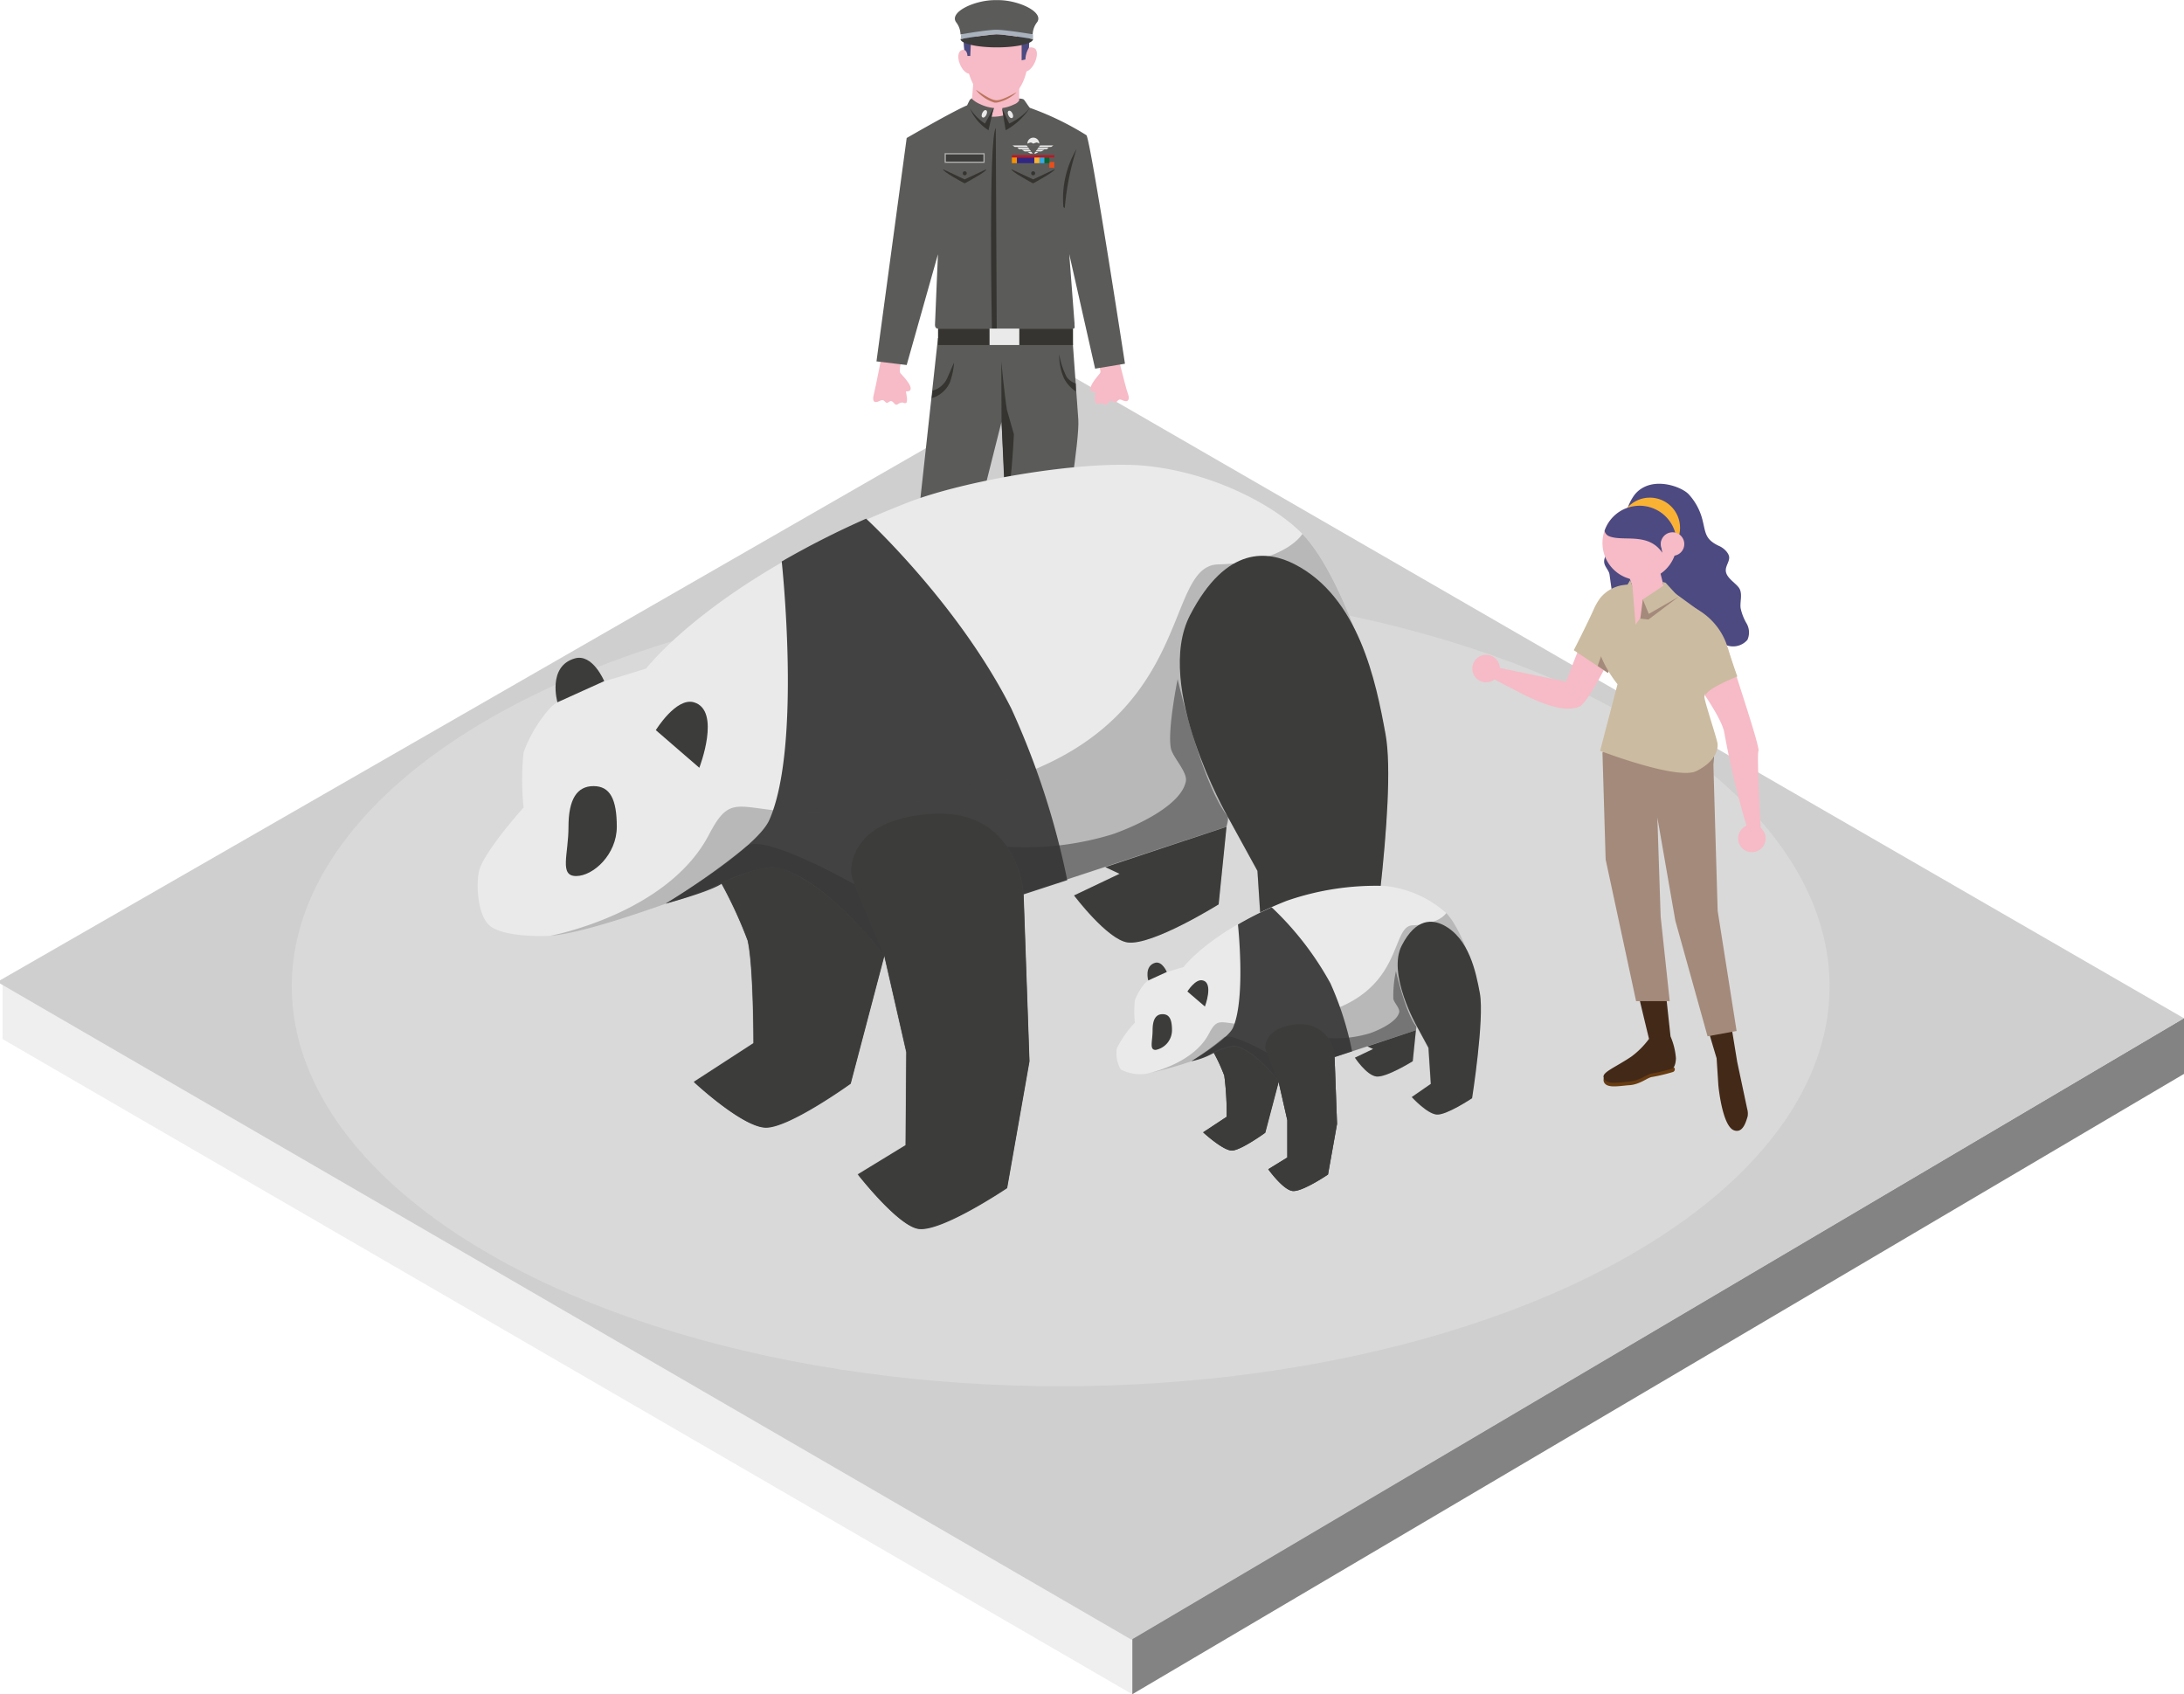 <svg xmlns="http://www.w3.org/2000/svg" viewBox="0 0 185.79 144.12"><defs><style>.cls-1{isolation:isolate;}.cls-2{fill:#848383;}.cls-3{fill:#efefef;}.cls-4{fill:#d0cfd0;}.cls-5{fill:#d9d9d9;mix-blend-mode:multiply;}.cls-6{fill:#303b45;}.cls-7{fill:#e38868;}.cls-8{fill:#f6bbc6;}.cls-9{fill:#5b5b5a;}.cls-10{fill:#353430;}.cls-11{fill:#bb745d;}.cls-12{fill:#4d4a81;}.cls-13{fill:#3c3c3b;}.cls-14{fill:#a9b2bd;}.cls-15{fill:#eaeaea;}.cls-16{fill:#3d3d3c;stroke:#b2b2b2;stroke-miterlimit:10;stroke-width:0.1px;}.cls-17{fill:#f39200;}.cls-18{fill:#e94e1b;}.cls-19{fill:#063;}.cls-20{fill:#36a9e1;}.cls-21{fill:#312783;}.cls-22{fill:#f9b233;}.cls-23{fill:#be1622;}.cls-24{fill:#cbbba0;}.cls-25{fill:#a48a7b;}.cls-26{fill:#683c11;}.cls-27{fill:#432918;}.cls-28{fill:#424242;}.cls-29{fill:#454544;opacity:0.3;}.cls-30{fill:#323232;opacity:0.5;}</style></defs><title>G05_11</title><g class="cls-1"><g id="Livello_1" data-name="Livello 1"><polygon class="cls-2" points="185.79 86.6 185.79 91.35 96.32 144.12 96.32 139.38 185.79 86.6"/><polygon class="cls-3" points="96.32 139.38 96.32 144.12 0.22 88.39 0.22 83.64 96.32 139.38"/><polygon class="cls-4" points="96.1 139.39 0 83.66 0 83.39 90.31 31.49 185.79 86.62 96.25 139.48 96.1 139.39"/><ellipse class="cls-5" cx="90.23" cy="83.9" rx="65.41" ry="34.02"/></g><g id="Livello_2" data-name="Livello 2"><path class="cls-6" d="M95.65,71.91a31.19,31.19,0,0,0,.73-6.55l-3.46-.55s-.73,13.31-1.51,17.68c-.15.8-.86,3.13-.86,3.13H98.1s-.52-1.18-1.18-1.36-3-.24-3.38-.51A1.12,1.12,0,0,1,93,82.49C93.51,79.82,95.37,73,95.65,71.91Z" transform="translate(-6.21 -22.13)"/><path class="cls-6" d="M84.1,71.67c-.28,2.92-.34,8.12-.54,10.82,0,.5,0,.52-.33.9s-2.06.65-3,.79c-1.81.27-1.81,1.44-1.81,1.44h6.38s.18-2.35.3-3.13c.39-2.61,1.91-9.27,2.19-10.33a62.47,62.47,0,0,0,1.21-6.8l-3.46-.55S84.26,70.05,84.1,71.67Z" transform="translate(-6.21 -22.13)"/><polygon class="cls-7" points="93.15 16.96 95.27 31.22 93.64 31.54 90.84 18.43 90.22 18.05 93.15 16.96"/><path class="cls-8" d="M101.16,51.78s.8,3.32,1,3.84,0,.79-.48.55-.38.4-.78.12-.41.42-.73.24-.48,0-.7-.08-.08-1-.08-1-1.16.22.38-1.55c.36-.4-1.15-3.86-1.15-3.86Z" transform="translate(-6.21 -22.13)"/><path class="cls-8" d="M83.19,37.27s-.49,4.3-.64,5-1.47,9.11-1.47,9.11l1.65.25,2.71-8.94L85.55,38Z" transform="translate(-6.21 -22.13)"/><path class="cls-8" d="M81.33,51.83s-.65,3.34-.79,3.87,0,.79.51.53.4.38.78.09.43.4.74.2c.46-.3.48-.05.7-.1s0-1,0-1,1.18.17-.45-1.53c-.37-.39,1-3.91,1-3.91Z" transform="translate(-6.21 -22.13)"/><path class="cls-9" d="M97.44,50.89s.38,5.16.5,6.92-1.12,9-1.12,9l-3.07,15H91l.83-15.53L91.41,58,88,71.54,85.63,81.8h-2.4l.51-10.26L86,50.89S92.87,51.07,97.44,50.89Z" transform="translate(-6.21 -22.13)"/><path class="cls-9" d="M97.49,50.08H86c-.2,0-.26-.17-.25-.38L86,43.76l-2.66,9.42-2.57-.31,2.57-19s3.92-2.27,5.14-2.78c0,0,.23-.49.26-.5s.18-.12.22-.13c.73-.18,2,.44,3.06.38.25,0,.63-.48,1.24-.27.08,0,.49.71.58.74a24.61,24.61,0,0,1,4.79,2.32c.36.42,3.28,19.44,3.28,19.44l-2.54.42-2.2-9.74.45,5.9C97.6,49.89,97.71,50.08,97.49,50.08Z" transform="translate(-6.21 -22.13)"/><path class="cls-10" d="M96.79,39.81a22.49,22.49,0,0,1,1-5,8.28,8.28,0,0,0-1.12,4.91C96.67,39.77,96.78,39.82,96.79,39.81Z" transform="translate(-6.21 -22.13)"/><path class="cls-8" d="M92.91,28.48v2.2a.87.87,0,0,1-.43.33,3.28,3.28,0,0,1-1,.31l.1.63a3.87,3.87,0,0,1-1,.11c-.07,0,.2-.74.2-.74A3.49,3.49,0,0,1,89.61,31a2.46,2.46,0,0,1-.71-.45l.16-2.1Z" transform="translate(-6.21 -22.13)"/><path class="cls-8" d="M91.54,22.46c2.24.26,2.34,2.79,2.13,4.9S92.4,30.77,91,30.76s-2.34-1.54-2.61-3.5S87.94,22,91.54,22.46Z" transform="translate(-6.21 -22.13)"/><path class="cls-8" d="M93.39,26.8s.08-.86.77-.59-.12,2.22-.89,2S93.39,26.8,93.39,26.8Z" transform="translate(-6.21 -22.13)"/><path class="cls-8" d="M88.79,27s0-.86-.75-.61,0,2.22.81,2S88.79,27,88.79,27Z" transform="translate(-6.21 -22.13)"/><path class="cls-11" d="M90.81,30.86H91A3.39,3.39,0,0,0,92.67,30c0-.05-1.12.67-1.7.66s-1.69-.91-1.73-.87A3.3,3.3,0,0,0,90.81,30.86Z" transform="translate(-6.21 -22.13)"/><path class="cls-10" d="M97.72,54.75a1.53,1.53,0,0,1-.78-.57,7,7,0,0,1-.63-1.93,5,5,0,0,0,.42,2.08,3.06,3.06,0,0,0,1,1.1S97.72,54.75,97.72,54.75Z" transform="translate(-6.21 -22.13)"/><path class="cls-10" d="M85.47,56A2.46,2.46,0,0,0,87,54.7,6.21,6.21,0,0,0,87.37,53c0-.06-.34.76-.58,1.29a1.93,1.93,0,0,1-1.24,1.07Z" transform="translate(-6.21 -22.13)"/><path class="cls-10" d="M91.41,58l.3,6.69c.48.25.75-5.62.75-5.62L91.87,57c-.22-1.34-.48-4.11-.48-4.11Z" transform="translate(-6.21 -22.13)"/><path class="cls-10" d="M85.15,65.81c1.17,0,2.34,0,3.5-.14a.11.11,0,1,0,0-.22c-1.36.11-2.74.15-4.1.13h0a.11.11,0,0,0-.11.11.1.1,0,0,0,.1.12Z" transform="translate(-6.21 -22.13)"/><path class="cls-10" d="M93.67,65.8c.72,0,1.44,0,2.15-.11a.11.11,0,1,0,0-.22,21.53,21.53,0,0,1-3.59.06.1.1,0,0,0-.12.1.11.11,0,0,0,.1.12C92.68,65.78,93.17,65.8,93.67,65.8Z" transform="translate(-6.21 -22.13)"/><path class="cls-12" d="M91.6,22.41c1.83.25,2.3,2,2.14,3.78a2.06,2.06,0,0,0-.3,1l-.32.07,0-1.58s-.63-.2-.38-1.32a7,7,0,0,1-3.28-.06s.12,1.05-.65,1.26l-.06,1.33-.24,0s0-.4-.27-.52C88,24.45,88.44,22,91.6,22.41Z" transform="translate(-6.21 -22.13)"/><path class="cls-9" d="M94.06,25.05A1.77,1.77,0,0,1,94.45,24c.56-.86-1.6-1.86-3.32-1.86h-.28c-1.72,0-3.88,1-3.32,1.86a1.77,1.77,0,0,1,.39,1.06Z" transform="translate(-6.21 -22.13)"/><path class="cls-13" d="M94.09,25.45c0,.39-1.38.71-3.08.71s-3.09-.32-3.09-.71a30.55,30.55,0,0,1,3-.4C91.74,25.05,94.09,25.45,94.09,25.45Z" transform="translate(-6.21 -22.13)"/><path class="cls-14" d="M94.09,25.05s-2.35-.39-3.13-.39-3,.39-3,.39v.4a30.55,30.55,0,0,1,3-.4c.78,0,3.13.4,3.13.4Z" transform="translate(-6.21 -22.13)"/><path class="cls-10" d="M88.71,31.33A4.33,4.33,0,0,0,90,32.64l.73-1.32-.43,1.89A4.14,4.14,0,0,1,88.71,31.33Z" transform="translate(-6.21 -22.13)"/><path class="cls-10" d="M93.81,31.32a5.12,5.12,0,0,1-1.75,1.32l-.61-1.32.31,1.89A5.71,5.71,0,0,0,93.81,31.32Z" transform="translate(-6.21 -22.13)"/><ellipse class="cls-15" cx="89.95" cy="31.82" rx="0.34" ry="0.19" transform="translate(16.01 76.89) rotate(-64.26)"/><ellipse class="cls-15" cx="92.17" cy="31.85" rx="0.19" ry="0.34" transform="translate(-10.9 21.07) rotate(-25.74)"/><path class="cls-10" d="M90.59,50.14S90.28,34,90.92,33c0-.05.08,17.13.08,17.13S90.58,50.19,90.59,50.14Z" transform="translate(-6.21 -22.13)"/><path class="cls-10" d="M90.11,36.53l-1.84.86-1.83-.86c-.1.17,1.82,1.2,1.83,1.2h0S90.21,36.7,90.11,36.53Z" transform="translate(-6.21 -22.13)"/><path class="cls-10" d="M95.93,36.53l-1.83.86-1.84-.86c-.1.17,1.83,1.2,1.83,1.2h0S96,36.7,95.93,36.53Z" transform="translate(-6.21 -22.13)"/><circle class="cls-10" cx="82.07" cy="14.74" r="0.17"/><circle class="cls-10" cx="87.89" cy="14.74" r="0.17"/><rect class="cls-16" x="80.41" y="13.08" width="3.3" height="0.72"/><rect class="cls-17" x="86.08" y="13.39" width="0.43" height="0.49"/><rect class="cls-18" x="89.26" y="13.78" width="0.43" height="0.49"/><rect class="cls-19" x="88.84" y="13.39" width="0.43" height="0.49"/><rect class="cls-20" x="88.41" y="13.39" width="0.43" height="0.49"/><rect class="cls-21" x="86.51" y="13.39" width="1.48" height="0.49"/><rect class="cls-22" x="87.99" y="13.39" width="0.43" height="0.49"/><polygon class="cls-23" points="89.26 13.2 88.84 13.2 88.41 13.2 87.99 13.2 86.51 13.2 86.08 13.2 86.08 13.39 86.51 13.39 87.99 13.39 88.41 13.39 88.84 13.39 89.26 13.39 89.69 13.39 89.69 13.2 89.26 13.2"/><polygon class="cls-15" points="89.42 12.5 86.32 12.5 86.13 12.37 89.61 12.37 89.42 12.5"/><polygon class="cls-15" points="89.06 12.69 86.69 12.69 86.54 12.55 89.2 12.55 89.06 12.69"/><polygon class="cls-15" points="88.58 12.88 87.16 12.88 86.93 12.74 88.84 12.74 88.58 12.88"/><polygon class="cls-15" points="88.11 13.06 87.64 13.06 87.42 12.93 88.33 12.93 88.11 13.06"/><path class="cls-15" d="M93.61,34.35a.5.5,0,0,1,.5-.51.51.51,0,0,1,.51.51.68.68,0,0,0-.21-.1,1.47,1.47,0,0,0-.3.1.68.68,0,0,0-.21-.1A1.34,1.34,0,0,0,93.61,34.35Z" transform="translate(-6.21 -22.13)"/><polygon class="cls-9" points="87.91 13.15 87.32 12.34 88.49 12.34 87.91 13.15"/><rect class="cls-10" x="79.8" y="27.95" width="11.48" height="1.4"/><rect class="cls-15" x="84.18" y="27.95" width="2.53" height="1.4"/><path class="cls-12" d="M142.68,70c.06.37.4.65.45,1,.1.69.71,5.5,1.29,5.33s.67.63,1.25.81.82.55,1.29.7a1.65,1.65,0,0,0,1.4-.3l.12.11a1.79,1.79,0,0,0,1.77.3c.44-.22.73-.67,1.17-.89a3.23,3.23,0,0,1,1.8,0,1.61,1.61,0,0,0,1.64-.5,1.53,1.53,0,0,0-.06-1.38,4.33,4.33,0,0,1-.52-1.33c-.06-.53.15-1.09-.06-1.58s-1.2-.94-1.2-1.63c0-.38.29-.71.29-1.08s-.46-.83-.89-1c-1.25-.6-1.09-1.17-1.43-2.38a5,5,0,0,0-1.12-2c-.64-.69-3.22-1.62-4.58,0a4.11,4.11,0,0,0-.82,2.11c-.16,1.25.09,1.79-1.06,2.57C143,69.1,142.61,69.5,142.68,70Z" transform="translate(-6.21 -22.13)"/><circle class="cls-22" cx="140.35" cy="44.9" r="2.57"/><path class="cls-8" d="M132.21,79.26c-.22,0,1.19.69,3.7,2,2.06,1,3.54,1.4,4.62,1S145.14,74,145.14,74l-.07-2.09A2.8,2.8,0,0,0,142.55,73c-1,1.37-3.11,7.12-3.11,7.12l-6.08-1.26Z" transform="translate(-6.21 -22.13)"/><path class="cls-8" d="M131.46,79a1.17,1.17,0,1,0,1.17-1.17A1.17,1.17,0,0,0,131.46,79Z" transform="translate(-6.21 -22.13)"/><path class="cls-24" d="M145.07,71.89A3.07,3.07,0,0,0,142.34,73a5,5,0,0,0-.53.91c-.63,1.41-1.72,3.53-1.72,3.53L143,79.38l2.14-5.4Z" transform="translate(-6.21 -22.13)"/><path class="cls-25" d="M143.3,75.78c-.64,1.41-1.18,3-1.18,3l.88.59,2.14-5.4A13.66,13.66,0,0,0,143.3,75.78Z" transform="translate(-6.21 -22.13)"/><path class="cls-26" d="M142.62,114.05c.13.73,1.3.45,2.21.39s1.55-.67,1.94-.7a15.23,15.23,0,0,0,1.75-.42.24.24,0,0,0,.11-.38l-6,.9Z" transform="translate(-6.21 -22.13)"/><path class="cls-8" d="M156,92.79s-.36-6.47-.2-6.78-2.12-7-2.55-8.55a5,5,0,0,0-.22-.61l-.47.17a3.68,3.68,0,0,0-1,.43,2.61,2.61,0,0,0-1,1.39,4.81,4.81,0,0,0-.21,1.12c.92,1.32,2.35,3.41,2.54,4.47A73.24,73.24,0,0,0,155,93.08C155.22,93.8,156,92.79,156,92.79Z" transform="translate(-6.21 -22.13)"/><path class="cls-27" d="M154.84,116.45l-.85-4-2-12.24s-.57-8.86-.38-9.53.38-4.29.38-4.29l-8-3-1,1s.05,7.87-.15,9.11,3.65,17,3.65,17A7.16,7.16,0,0,1,145,112c-1.33.9-2.45,1.31-2.38,1.75.13.72,1.3.45,2.21.38s1.55-.67,1.94-.69a14.84,14.84,0,0,0,1.75-.43s.24-.19.26-.87a5.9,5.9,0,0,0-.46-1.85h0c-.19-1.75-1.22-11.18-1.22-11.7s.09-7.53.09-7.53,1.15,5.72,1.53,8.2,3.52,12.89,3.52,12.89l.15,2.31s.32,3.46,1.33,3.82c.73.26,1-.65,1.16-1.19A1.47,1.47,0,0,0,154.84,116.45Z" transform="translate(-6.21 -22.13)"/><path class="cls-25" d="M142.8,95.24l2.59,12.05,2.86,0-.77-7.18-.28-8.44,1.53,8.78,2.74,9.83,2.47-.45-1.61-10.22s-.41-13.71-.41-14.28-.5.09-.5.09L143.53,84l-1,2.17Z" transform="translate(-6.21 -22.13)"/><path class="cls-24" d="M148.38,72.36a11.59,11.59,0,0,0-4-.33,2.36,2.36,0,0,0-1.84,1.62,28,28,0,0,0-.44,2.78c-.05,1.78,1.71,3.9,1.71,3.9L142.33,86s6.58,2.52,8.19,1.72,1.86-1.84,1.8-2.31c0-.29-1.13-3.67-1.12-4l.88-4.87a3.08,3.08,0,0,0-1.29-2.43Z" transform="translate(-6.21 -22.13)"/><path class="cls-8" d="M154.07,93.44a1.17,1.17,0,1,0,1.17-1.16A1.17,1.17,0,0,0,154.07,93.44Z" transform="translate(-6.21 -22.13)"/><path class="cls-24" d="M153.18,77.15c0,.1.07.21.1.31C153.25,77.36,153.22,77.25,153.18,77.15Z" transform="translate(-6.21 -22.13)"/><path class="cls-24" d="M151.33,81.23c.17-.55,2.52-1.5,2.68-1.56,0,.1-1-2.92-.95-2.82a5.6,5.6,0,0,0-2.93-3.12c-1.21-.48-4.15,1.11-4.15,1.11-.32.76,3.68,4,3.68,4s.34.45.8,1.11C150.49,79.58,151.33,81.23,151.33,81.23Z" transform="translate(-6.21 -22.13)"/><path class="cls-24" d="M156,92.88l.08-.09Z" transform="translate(-6.21 -22.13)"/><path class="cls-8" d="M147.46,72.35s1.15.32,1.26.59-.75-.25-1.67.42a8.11,8.11,0,0,0-1.7,1.91,2.59,2.59,0,0,1-.83-2.3C144.55,71.22,147.46,72.35,147.46,72.35Z" transform="translate(-6.21 -22.13)"/><path class="cls-8" d="M144.35,69.82l1.07,3.24h0a2,2,0,0,0,2.26.24h0a.5.5,0,0,0,.25-.56l-.8-3.15Z" transform="translate(-6.21 -22.13)"/><polygon class="cls-25" points="139.54 52.62 140.23 52.7 142.79 50.77 139.75 50.99 139.54 52.62"/><polygon class="cls-24" points="139.18 53.65 137.49 51.36 138.68 49.34 138.87 49.9 139.18 53.65"/><polygon class="cls-24" points="139.75 50.99 140.26 52.22 142.79 50.77 141.69 49.57 141.44 49.5 141.5 49.83 139.75 50.99"/><path class="cls-8" d="M142.53,68.31a3.16,3.16,0,1,0,3.15-3.15A3.15,3.15,0,0,0,142.53,68.31Z" transform="translate(-6.21 -22.13)"/><path class="cls-12" d="M143.14,67.76a.63.63,0,0,1-.43-.48,3.15,3.15,0,0,1,6.13,1,2.73,2.73,0,0,1,0,.41,1,1,0,0,1-.43,0c-.31-.08-1-.34-.79-.72-.12.19-.12.46,0,1.18C146.44,67.4,144.34,68.21,143.14,67.76Z" transform="translate(-6.21 -22.13)"/><path class="cls-8" d="M147.49,68.41a1,1,0,1,0,1-1A1,1,0,0,0,147.49,68.41Z" transform="translate(-6.21 -22.13)"/><path class="cls-15" d="M57.61,80.07l1-.28L61.18,79S67,71.35,83.12,65C88,63,98.69,61.19,103.92,61.78c5.58.63,10.67,3.3,13.09,5.77,3.22,3.3,6.25,12.52,7.07,17.06,1,5.5-1.65,22.31-1.65,22.31s-5.43,3.64-7.48,3.49c-1.74-.12-5.33-3.74-5.33-3.74l4.06-2.79-.5-7.67-2.54-4.63-.76,7.48s-5.64,3.52-7.74,3.24c-1.73-.24-4.56-4-4.56-4l3.87-1.84-1.21-.57-7,2.28.5,14.21-1.9,10.78s-5.46,3.68-7.48,3.48c-1.73-.16-5.2-4.62-5.2-4.62l4.06-2.48.06-7.92-1.88-8.23-2.87,10.89s-5.24,3.78-7.23,3.74-6.09-3.87-6.09-3.87l5.07-3.29s0-6.63-.5-8.75a37.76,37.76,0,0,0-2.23-4.85s-10.72,4.23-14.51,4.47c-1.33.08-4.3,0-5.25-.93s-1.08-3.4-.84-4.53c.35-1.62,3.8-5.45,3.8-5.45a22.94,22.94,0,0,1,0-4.69,11.68,11.68,0,0,1,2.29-3.81,5,5,0,0,1,.56-.45Z" transform="translate(-6.21 -22.13)"/><path class="cls-28" d="M97,97l-3.71,1.21.5,14.21-1.9,10.78s-5.46,3.68-7.48,3.48c-1.73-.16-5.2-4.62-5.2-4.62l4.06-2.48.06-7.92-1.88-8.23-2.87,10.89s-5.24,3.78-7.23,3.74-6.09-3.87-6.09-3.87l5.07-3.29s0-6.63-.5-8.75a37.76,37.76,0,0,0-2.23-4.85S67,97.85,62.83,99c0,0,7.72-4.64,8.82-7.11,2.77-6.24,1.06-22,1.06-22a74.44,74.44,0,0,1,7.18-3.64s7.86,7.24,12.36,16.17A67.42,67.42,0,0,1,97,97Z" transform="translate(-6.21 -22.13)"/><path class="cls-13" d="M53.63,81.87s-.88-3.05,1.47-3.73c1.52-.45,2.51,1.93,2.51,1.93Z" transform="translate(-6.21 -22.13)"/><path class="cls-29" d="M117,67.55c3.22,3.3,6.25,12.52,7.07,17.06,1,5.5-1.65,22.31-1.65,22.31s-5.43,3.64-7.48,3.49c-1.74-.12-5.33-3.74-5.33-3.74l4.06-2.79-.5-7.67-2.54-4.63-.76,7.48s-5.64,3.52-7.74,3.24c-1.73-.24-4.56-4-4.56-4l3.87-1.84-1.21-.57-7,2.28.5,14.21-1.9,10.78s-5.46,3.68-7.48,3.48c-1.73-.16-5.2-4.62-5.2-4.62l4.06-2.48.06-7.92-1.88-8.23-2.87,10.89s-5.24,3.78-7.23,3.74-6.09-3.87-6.09-3.87l5.07-3.29s0-6.63-.5-8.75a37.76,37.76,0,0,0-2.23-4.85s-10.72,4.23-14.51,4.47c0,0,9.92-1.84,13.47-8.56,3-5.79,2.54,1.39,23.65-4.22,18-4.78,14.86-18.65,19.67-18.81C115.57,70,117,67.55,117,67.55Z" transform="translate(-6.21 -22.13)"/><path class="cls-30" d="M62.83,99a63.16,63.16,0,0,0,6.87-4.86c1.37-1.23,9.22,3.23,9.22,3.23l2.51,6s-5.55-7.24-9.6-7.48a13,13,0,0,0-4.25,1.35A27.61,27.61,0,0,1,62.83,99Z" transform="translate(-6.21 -22.13)"/><path class="cls-30" d="M91.88,94.16a8.15,8.15,0,0,1,1.39,4l17.28-5.71s.23-.71.09-.88c-2.22-2.79-4.25-11.67-4.25-11.67s-.89,4.39-.57,5.9c.17.77,1.42,2,1.27,2.79-.4,2.06-4.23,3.8-6.22,4.5A25.36,25.36,0,0,1,91.88,94.16Z" transform="translate(-6.21 -22.13)"/><path class="cls-13" d="M81.43,103.39l-2.87,10.89s-5.24,3.78-7.23,3.74-6.09-3.87-6.09-3.87l5.07-3.29s0-6.63-.5-8.75a37.76,37.76,0,0,0-2.23-4.85s3.58-1.77,5.07-1.26C77,97.48,81.43,103.39,81.43,103.39Z" transform="translate(-6.21 -22.13)"/><path class="cls-13" d="M93.27,98.17l.5,14.21-1.9,10.78s-5.46,3.68-7.48,3.48c-1.73-.16-5.2-4.62-5.2-4.62l4.06-2.48.06-7.92-1.88-8.23S78.55,97,78.6,96.23c.28-4.4,5.68-4.89,7.54-4.89C92.91,91.33,93.27,98.17,93.27,98.17Z" transform="translate(-6.21 -22.13)"/><path class="cls-13" d="M110.55,92.46l-.67,6.6s-5.64,3.52-7.74,3.24c-1.73-.24-4.56-4-4.56-4l3.87-1.84-1.21-.57Z" transform="translate(-6.21 -22.13)"/><path class="cls-13" d="M116.33,70.12c5.46,2.79,6.93,9.95,7.75,14.49,1,5.5-1.65,22.31-1.65,22.31s-5.43,3.64-7.48,3.49c-1.74-.12-5.33-3.74-5.33-3.74l4.06-2.79-.5-7.67-2.54-4.63s-6.32-11.08-3.2-17.11S114.13,69,116.33,70.12Z" transform="translate(-6.21 -22.13)"/><path class="cls-13" d="M58.68,92.46c0,2.35-2,4.19-3.46,4.19s-.65-1.83-.65-4.18S55.29,89,56.7,89,58.68,90.11,58.68,92.46Z" transform="translate(-6.21 -22.13)"/><path class="cls-13" d="M65.7,87.44s1.89-4.88-.46-5.57C63.72,81.43,62,84.24,62,84.24Z" transform="translate(-6.21 -22.13)"/><path class="cls-15" d="M105.48,104.81l.41-.12,1-.3s2.31-3.07,8.77-5.63A23.16,23.16,0,0,1,124,97.49a9.27,9.27,0,0,1,5.24,2.31c1.29,1.32,2.5,5,2.83,6.82.4,2.2-.66,8.93-.66,8.93s-2.17,1.45-3,1.39-2.13-1.49-2.13-1.49l1.62-1.12-.2-3.07-1-1.85-.3,3s-2.26,1.41-3.1,1.3-1.82-1.6-1.82-1.6l1.55-.74-.49-.22-2.79.91.21,5.68-.77,4.31s-2.18,1.48-3,1.4-2.08-1.85-2.08-1.85l1.62-1,0-3.17-.75-3.3-1.15,4.36S111.76,120,111,120s-2.44-1.55-2.44-1.55l2-1.32a24.59,24.59,0,0,0-.2-3.5,14.88,14.88,0,0,0-.89-1.94,33,33,0,0,1-5.81,1.79,3.69,3.69,0,0,1-2.1-.37,2.68,2.68,0,0,1-.34-1.81,9.2,9.2,0,0,1,1.53-2.18,8.8,8.8,0,0,1,0-1.88,4.53,4.53,0,0,1,.91-1.52,1.54,1.54,0,0,1,.23-.18Z" transform="translate(-6.21 -22.13)"/><path class="cls-28" d="M121.23,111.56l-1.49.49.21,5.68-.77,4.31s-2.18,1.48-3,1.4-2.08-1.85-2.08-1.85l1.62-1,0-3.17-.75-3.3-1.15,4.36S111.76,120,111,120s-2.44-1.55-2.44-1.55l2-1.32a24.59,24.59,0,0,0-.2-3.5,14.88,14.88,0,0,0-.89-1.94,6.25,6.25,0,0,1-1.9.71s3.09-1.86,3.53-2.85c1.1-2.49.42-8.78.42-8.78a29.25,29.25,0,0,1,2.87-1.46,26.17,26.17,0,0,1,5,6.47A26.78,26.78,0,0,1,121.23,111.56Z" transform="translate(-6.21 -22.13)"/><path class="cls-13" d="M103.89,105.53s-.36-1.22.58-1.5c.61-.17,1,.78,1,.78Z" transform="translate(-6.21 -22.13)"/><path class="cls-29" d="M129.24,99.8c1.29,1.32,2.5,5,2.83,6.82.4,2.2-.66,8.93-.66,8.93s-2.17,1.45-3,1.39-2.13-1.49-2.13-1.49l1.62-1.12-.2-3.07-1-1.85-.3,3s-2.26,1.41-3.1,1.3-1.82-1.6-1.82-1.6l1.55-.74-.49-.22-2.79.91.21,5.68-.77,4.31s-2.18,1.48-3,1.4-2.08-1.85-2.08-1.85l1.62-1,0-3.17-.75-3.3-1.15,4.36S111.76,120,111,120s-2.44-1.55-2.44-1.55l2-1.32a24.59,24.59,0,0,0-.2-3.5,14.88,14.88,0,0,0-.89-1.94,33,33,0,0,1-5.81,1.79s4-.74,5.39-3.42c1.22-2.32,1,.55,9.46-1.69,7.19-1.91,5.95-7.46,7.87-7.53C128.67,100.76,129.24,99.8,129.24,99.8Z" transform="translate(-6.21 -22.13)"/><path class="cls-30" d="M107.57,112.39a25.6,25.6,0,0,0,2.75-2c.54-.49,3.68,1.29,3.68,1.29l1,2.4s-2.22-2.89-3.84-3a5.12,5.12,0,0,0-1.7.54A11.42,11.42,0,0,1,107.57,112.39Z" transform="translate(-6.21 -22.13)"/><path class="cls-30" d="M119.19,110.44a3.31,3.31,0,0,1,.55,1.61l6.92-2.29s.09-.28,0-.35c-.88-1.12-1.7-4.67-1.7-4.67a9.81,9.81,0,0,0-.22,2.36c.06.31.56.81.5,1.12-.16.82-1.69,1.52-2.48,1.8A10.29,10.29,0,0,1,119.19,110.44Z" transform="translate(-6.21 -22.13)"/><path class="cls-13" d="M115,114.13l-1.15,4.36S111.76,120,111,120s-2.44-1.55-2.44-1.55l2-1.32a24.59,24.59,0,0,0-.2-3.5,14.88,14.88,0,0,0-.89-1.94s1.43-.71,2-.5C113.22,111.77,115,114.13,115,114.13Z" transform="translate(-6.21 -22.13)"/><path class="cls-13" d="M119.74,112.05l.21,5.68-.77,4.31s-2.18,1.48-3,1.4-2.08-1.85-2.08-1.85l1.62-1,0-3.17-.75-3.3a27,27,0,0,1-1.14-2.86c.12-1.76,2.28-2,3-2A2.84,2.84,0,0,1,119.74,112.05Z" transform="translate(-6.21 -22.13)"/><path class="cls-13" d="M126.66,109.76l-.27,2.64s-2.26,1.41-3.1,1.3-1.82-1.6-1.82-1.6l1.55-.74-.49-.22Z" transform="translate(-6.21 -22.13)"/><path class="cls-13" d="M129,100.82c2.18,1.12,2.77,4,3.1,5.8.4,2.2-.66,8.93-.66,8.93s-2.17,1.45-3,1.39-2.13-1.49-2.13-1.49l1.62-1.12-.2-3.07-1-1.85s-2.52-4.43-1.28-6.84S128.09,100.37,129,100.82Z" transform="translate(-6.21 -22.13)"/><path class="cls-13" d="M105.91,109.76a1.71,1.71,0,0,1-1.39,1.68c-.56,0-.26-.73-.26-1.67s.29-1.37.85-1.37S105.91,108.82,105.91,109.76Z" transform="translate(-6.21 -22.13)"/><path class="cls-13" d="M108.71,107.75s.76-2-.18-2.22c-.61-.18-1.31.94-1.31.94Z" transform="translate(-6.21 -22.13)"/></g></g></svg>